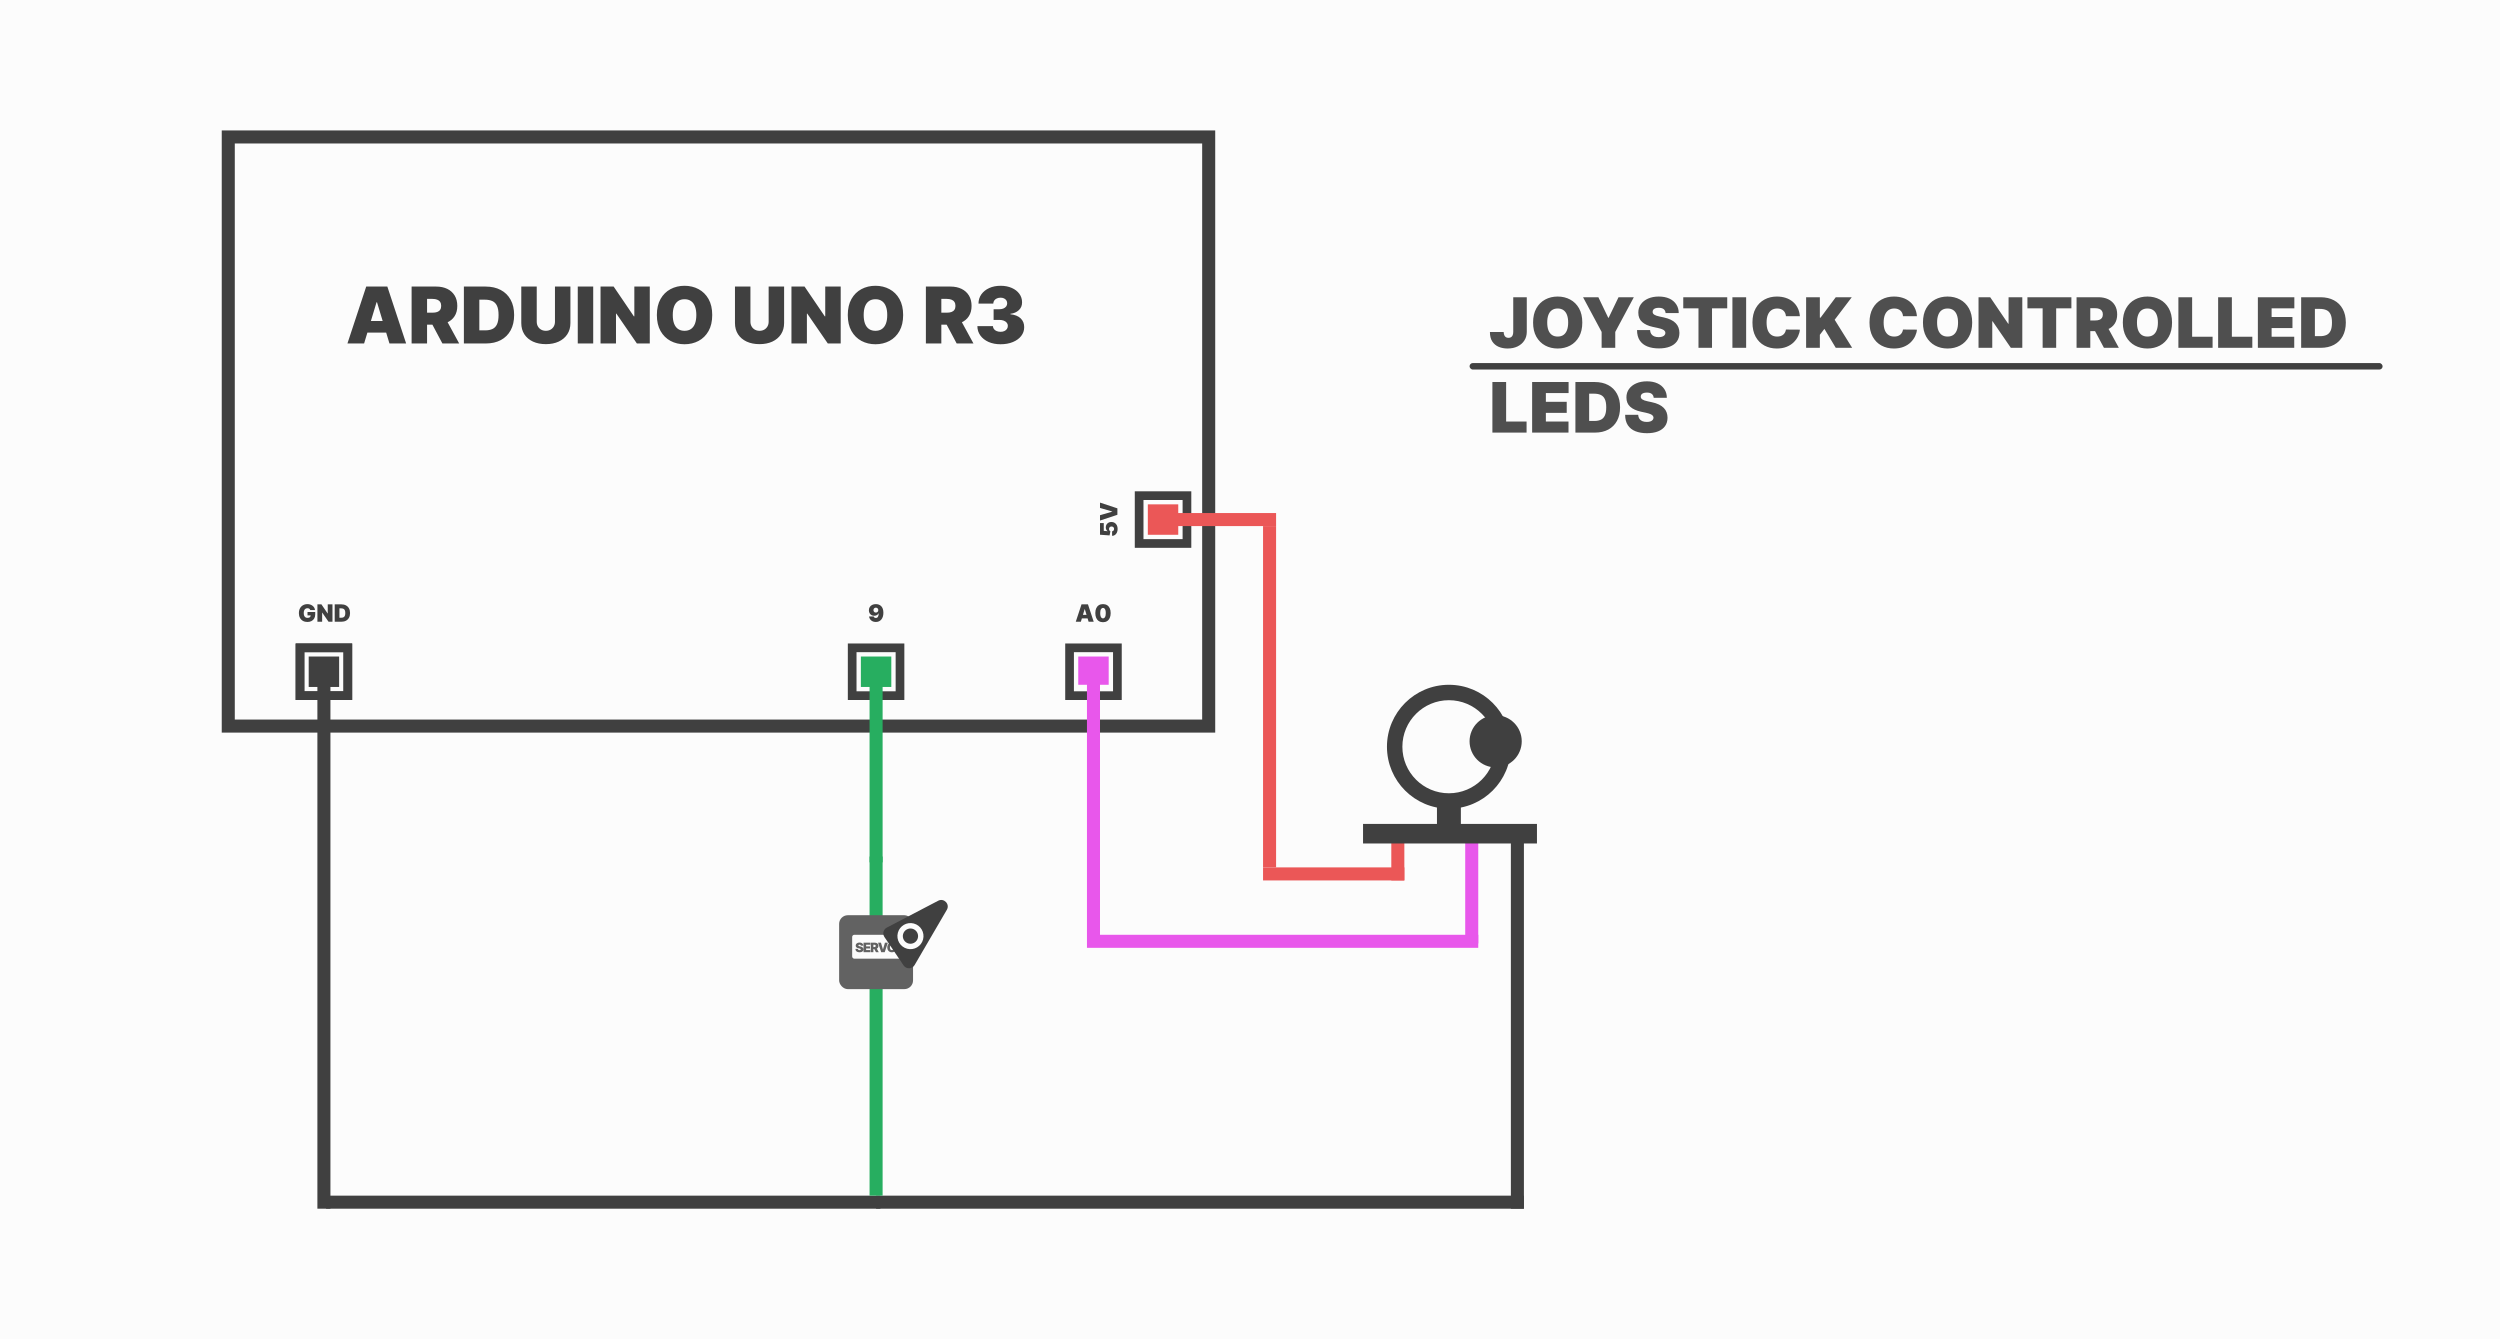 <svg width="1150" height="616" viewBox="0 0 1150 616" fill="none" xmlns="http://www.w3.org/2000/svg">
<rect width="1150" height="616" fill="#FCFCFC"/>
<rect x="105" y="63" width="451" height="271" stroke="#404040" stroke-width="6"/>
<path d="M167.489 158H159.818L168.46 131.818H178.176L186.818 158H179.148L173.42 139.028H173.216L167.489 158ZM166.057 147.67H180.477V152.989H166.057V147.67ZM189.34 158V131.818H200.641C202.584 131.818 204.284 132.172 205.742 132.879C207.199 133.587 208.333 134.605 209.142 135.935C209.952 137.264 210.357 138.858 210.357 140.716C210.357 142.591 209.939 144.172 209.104 145.459C208.277 146.746 207.114 147.717 205.614 148.374C204.123 149.03 202.38 149.358 200.385 149.358H193.635V143.835H198.953C199.789 143.835 200.5 143.733 201.088 143.528C201.685 143.315 202.141 142.979 202.456 142.518C202.78 142.058 202.942 141.457 202.942 140.716C202.942 139.966 202.78 139.357 202.456 138.888C202.141 138.411 201.685 138.061 201.088 137.839C200.5 137.609 199.789 137.494 198.953 137.494H196.448V158H189.34ZM204.681 145.983L211.226 158H203.505L197.113 145.983H204.681ZM223.461 158H213.387V131.818H223.358C226.051 131.818 228.378 132.342 230.338 133.391C232.307 134.43 233.824 135.93 234.89 137.891C235.963 139.842 236.5 142.182 236.5 144.909C236.5 147.636 235.968 149.98 234.902 151.94C233.837 153.892 232.328 155.392 230.377 156.44C228.425 157.48 226.12 158 223.461 158ZM220.495 151.966H223.205C224.5 151.966 225.604 151.757 226.516 151.339C227.436 150.922 228.135 150.202 228.613 149.179C229.098 148.156 229.341 146.733 229.341 144.909C229.341 143.085 229.094 141.662 228.6 140.639C228.114 139.616 227.398 138.896 226.452 138.479C225.515 138.061 224.364 137.852 223 137.852H220.495V151.966ZM255.283 131.818H262.391V148.591C262.391 150.585 261.914 152.311 260.96 153.768C260.013 155.217 258.692 156.338 256.996 157.131C255.3 157.915 253.332 158.307 251.09 158.307C248.832 158.307 246.854 157.915 245.158 157.131C243.462 156.338 242.141 155.217 241.195 153.768C240.258 152.311 239.789 150.585 239.789 148.591V131.818H246.897V147.977C246.897 148.787 247.076 149.511 247.434 150.151C247.792 150.781 248.286 151.276 248.917 151.634C249.556 151.991 250.281 152.17 251.09 152.17C251.908 152.17 252.633 151.991 253.263 151.634C253.894 151.276 254.388 150.781 254.746 150.151C255.104 149.511 255.283 148.787 255.283 147.977V131.818ZM272.877 131.818V158H265.77V131.818H272.877ZM298.9 131.818V158H292.968L283.507 144.244H283.354V158H276.246V131.818H282.28L291.587 145.523H291.792V131.818H298.9ZM327.625 144.909C327.625 147.824 327.059 150.283 325.925 152.286C324.792 154.28 323.262 155.793 321.336 156.824C319.409 157.847 317.262 158.358 314.892 158.358C312.506 158.358 310.35 157.842 308.424 156.811C306.506 155.771 304.98 154.254 303.847 152.26C302.722 150.257 302.159 147.807 302.159 144.909C302.159 141.994 302.722 139.54 303.847 137.545C304.98 135.543 306.506 134.03 308.424 133.007C310.35 131.976 312.506 131.46 314.892 131.46C317.262 131.46 319.409 131.976 321.336 133.007C323.262 134.03 324.792 135.543 325.925 137.545C327.059 139.54 327.625 141.994 327.625 144.909ZM320.313 144.909C320.313 143.341 320.104 142.02 319.686 140.946C319.277 139.864 318.668 139.045 317.858 138.491C317.057 137.929 316.069 137.648 314.892 137.648C313.716 137.648 312.723 137.929 311.914 138.491C311.113 139.045 310.503 139.864 310.086 140.946C309.676 142.02 309.472 143.341 309.472 144.909C309.472 146.477 309.676 147.803 310.086 148.885C310.503 149.959 311.113 150.777 311.914 151.339C312.723 151.893 313.716 152.17 314.892 152.17C316.069 152.17 317.057 151.893 317.858 151.339C318.668 150.777 319.277 149.959 319.686 148.885C320.104 147.803 320.313 146.477 320.313 144.909ZM353.58 131.818H360.688V148.591C360.688 150.585 360.211 152.311 359.256 153.768C358.31 155.217 356.989 156.338 355.293 157.131C353.597 157.915 351.629 158.307 349.387 158.307C347.129 158.307 345.151 157.915 343.455 157.131C341.759 156.338 340.438 155.217 339.492 153.768C338.555 152.311 338.086 150.585 338.086 148.591V131.818H345.194V147.977C345.194 148.787 345.373 149.511 345.731 150.151C346.089 150.781 346.583 151.276 347.214 151.634C347.853 151.991 348.577 152.17 349.387 152.17C350.205 152.17 350.93 151.991 351.56 151.634C352.191 151.276 352.685 150.781 353.043 150.151C353.401 149.511 353.58 148.787 353.58 147.977V131.818ZM386.72 131.818V158H380.788L371.328 144.244H371.174V158H364.066V131.818H370.1L379.407 145.523H379.612V131.818H386.72ZM415.446 144.909C415.446 147.824 414.879 150.283 413.745 152.286C412.612 154.28 411.082 155.793 409.156 156.824C407.23 157.847 405.082 158.358 402.713 158.358C400.326 158.358 398.17 157.842 396.244 156.811C394.326 155.771 392.801 154.254 391.667 152.26C390.542 150.257 389.98 147.807 389.98 144.909C389.98 141.994 390.542 139.54 391.667 137.545C392.801 135.543 394.326 134.03 396.244 133.007C398.17 131.976 400.326 131.46 402.713 131.46C405.082 131.46 407.23 131.976 409.156 133.007C411.082 134.03 412.612 135.543 413.745 137.545C414.879 139.54 415.446 141.994 415.446 144.909ZM408.133 144.909C408.133 143.341 407.924 142.02 407.507 140.946C407.098 139.864 406.488 139.045 405.679 138.491C404.877 137.929 403.889 137.648 402.713 137.648C401.537 137.648 400.544 137.929 399.734 138.491C398.933 139.045 398.324 139.864 397.906 140.946C397.497 142.02 397.292 143.341 397.292 144.909C397.292 146.477 397.497 147.803 397.906 148.885C398.324 149.959 398.933 150.777 399.734 151.339C400.544 151.893 401.537 152.17 402.713 152.17C403.889 152.17 404.877 151.893 405.679 151.339C406.488 150.777 407.098 149.959 407.507 148.885C407.924 147.803 408.133 146.477 408.133 144.909ZM425.906 158V131.818H437.207C439.151 131.818 440.851 132.172 442.308 132.879C443.766 133.587 444.899 134.605 445.709 135.935C446.518 137.264 446.923 138.858 446.923 140.716C446.923 142.591 446.506 144.172 445.67 145.459C444.844 146.746 443.68 147.717 442.18 148.374C440.689 149.03 438.946 149.358 436.952 149.358H430.202V143.835H435.52C436.355 143.835 437.067 143.733 437.655 143.528C438.251 143.315 438.707 142.979 439.023 142.518C439.347 142.058 439.509 141.457 439.509 140.716C439.509 139.966 439.347 139.357 439.023 138.888C438.707 138.411 438.251 138.061 437.655 137.839C437.067 137.609 436.355 137.494 435.52 137.494H433.014V158H425.906ZM441.247 145.983L447.793 158H440.071L433.679 145.983H441.247ZM460.232 158.358C458.169 158.358 456.337 158.004 454.734 157.297C453.141 156.581 451.888 155.597 450.976 154.344C450.064 153.091 449.604 151.651 449.595 150.023H456.754C456.763 150.526 456.916 150.977 457.214 151.378C457.521 151.77 457.939 152.077 458.467 152.298C458.996 152.52 459.601 152.631 460.283 152.631C460.939 152.631 461.518 152.516 462.021 152.286C462.524 152.047 462.916 151.719 463.197 151.301C463.479 150.884 463.615 150.406 463.607 149.869C463.615 149.341 463.453 148.872 463.121 148.463C462.797 148.054 462.341 147.734 461.753 147.504C461.165 147.274 460.487 147.159 459.72 147.159H457.061V142.25H459.72C460.428 142.25 461.05 142.135 461.587 141.905C462.132 141.675 462.554 141.355 462.852 140.946C463.159 140.537 463.308 140.068 463.3 139.54C463.308 139.028 463.185 138.577 462.929 138.185C462.673 137.793 462.315 137.486 461.855 137.264C461.403 137.043 460.879 136.932 460.283 136.932C459.635 136.932 459.055 137.047 458.544 137.277C458.041 137.507 457.645 137.827 457.355 138.236C457.065 138.645 456.916 139.114 456.908 139.642H450.107C450.115 138.04 450.554 136.625 451.423 135.398C452.301 134.17 453.503 133.207 455.028 132.509C456.554 131.81 458.305 131.46 460.283 131.46C462.217 131.46 463.926 131.788 465.409 132.445C466.901 133.101 468.064 134.004 468.899 135.155C469.743 136.297 470.161 137.605 470.152 139.08C470.169 140.545 469.666 141.747 468.643 142.685C467.629 143.622 466.342 144.176 464.783 144.347V144.551C466.896 144.781 468.486 145.429 469.551 146.494C470.616 147.551 471.141 148.881 471.124 150.483C471.132 152.017 470.672 153.376 469.743 154.561C468.822 155.746 467.54 156.675 465.895 157.348C464.259 158.021 462.371 158.358 460.232 158.358Z" fill="#404040"/>
<path d="M142.711 280.641C142.677 280.503 142.624 280.382 142.551 280.277C142.478 280.171 142.387 280.081 142.277 280.008C142.171 279.932 142.046 279.876 141.902 279.84C141.762 279.801 141.607 279.781 141.438 279.781C141.073 279.781 140.762 279.868 140.504 280.043C140.249 280.217 140.053 280.469 139.918 280.797C139.785 281.125 139.719 281.521 139.719 281.984C139.719 282.453 139.783 282.854 139.91 283.188C140.038 283.521 140.228 283.776 140.48 283.953C140.733 284.13 141.047 284.219 141.422 284.219C141.753 284.219 142.027 284.171 142.246 284.074C142.467 283.978 142.633 283.841 142.742 283.664C142.852 283.487 142.906 283.279 142.906 283.039L143.281 283.078H141.453V281.531H145V282.641C145 283.37 144.845 283.993 144.535 284.512C144.228 285.027 143.803 285.423 143.262 285.699C142.723 285.973 142.104 286.109 141.406 286.109C140.628 286.109 139.944 285.944 139.355 285.613C138.767 285.283 138.307 284.811 137.977 284.199C137.648 283.587 137.484 282.859 137.484 282.016C137.484 281.354 137.585 280.768 137.785 280.258C137.988 279.747 138.27 279.316 138.629 278.965C138.988 278.611 139.404 278.344 139.875 278.164C140.346 277.982 140.852 277.891 141.391 277.891C141.865 277.891 142.305 277.958 142.711 278.094C143.12 278.227 143.48 278.417 143.793 278.664C144.108 278.909 144.362 279.199 144.555 279.535C144.747 279.871 144.865 280.24 144.906 280.641H142.711ZM152.935 278V286H151.122L148.231 281.797H148.185V286H146.013V278H147.856L150.7 282.188H150.763V278H152.935ZM157.04 286H153.962V278H157.009C157.832 278 158.543 278.16 159.142 278.48C159.743 278.798 160.207 279.257 160.532 279.855C160.86 280.452 161.024 281.167 161.024 282C161.024 282.833 160.862 283.549 160.536 284.148C160.211 284.745 159.75 285.203 159.153 285.523C158.557 285.841 157.853 286 157.04 286ZM156.134 284.156H156.962C157.358 284.156 157.695 284.092 157.974 283.965C158.255 283.837 158.468 283.617 158.614 283.305C158.763 282.992 158.837 282.557 158.837 282C158.837 281.443 158.761 281.008 158.61 280.695C158.462 280.383 158.243 280.163 157.954 280.035C157.668 279.908 157.316 279.844 156.899 279.844H156.134V284.156Z" fill="#404040"/>
<path d="M497.199 286H494.855L497.496 278H500.464L503.105 286H500.761L499.011 280.203H498.949L497.199 286ZM496.761 282.844H501.167V284.469H496.761V282.844ZM507.375 286.219C506.649 286.216 506.021 286.048 505.493 285.715C504.964 285.382 504.556 284.901 504.27 284.273C503.984 283.646 503.842 282.893 503.844 282.016C503.847 281.135 503.99 280.388 504.274 279.773C504.56 279.159 504.967 278.691 505.493 278.371C506.021 278.051 506.649 277.891 507.375 277.891C508.102 277.891 508.73 278.052 509.258 278.375C509.787 278.695 510.194 279.163 510.481 279.777C510.767 280.392 510.909 281.138 510.907 282.016C510.907 282.898 510.764 283.654 510.477 284.281C510.191 284.909 509.783 285.389 509.254 285.723C508.728 286.053 508.102 286.219 507.375 286.219ZM507.375 284.453C507.75 284.453 508.058 284.258 508.297 283.867C508.54 283.474 508.659 282.857 508.657 282.016C508.657 281.466 508.602 281.017 508.493 280.668C508.383 280.319 508.232 280.061 508.04 279.895C507.847 279.725 507.625 279.641 507.375 279.641C507 279.641 506.694 279.831 506.458 280.211C506.221 280.591 506.099 281.193 506.094 282.016C506.092 282.576 506.145 283.036 506.254 283.398C506.364 283.758 506.515 284.023 506.708 284.195C506.903 284.367 507.125 284.453 507.375 284.453Z" fill="#404040"/>
<path d="M402.891 277.891C403.357 277.891 403.799 277.965 404.215 278.113C404.632 278.259 405 278.49 405.321 278.805C405.644 279.12 405.896 279.531 406.079 280.039C406.264 280.544 406.357 281.156 406.36 281.875C406.362 282.531 406.28 283.121 406.114 283.645C405.95 284.165 405.714 284.609 405.407 284.977C405.102 285.344 404.735 285.625 404.305 285.82C403.878 286.013 403.402 286.109 402.875 286.109C402.284 286.109 401.765 285.996 401.317 285.77C400.869 285.543 400.512 285.238 400.247 284.855C399.981 284.473 399.826 284.047 399.782 283.578H401.922C401.974 283.82 402.089 283.996 402.266 284.105C402.443 284.212 402.646 284.266 402.875 284.266C403.334 284.266 403.668 284.068 403.879 283.672C404.093 283.273 404.201 282.742 404.204 282.078H404.157C404.055 282.323 403.902 282.533 403.696 282.707C403.49 282.882 403.25 283.016 402.977 283.109C402.704 283.203 402.415 283.25 402.11 283.25C401.628 283.25 401.206 283.142 400.844 282.926C400.482 282.707 400.2 282.409 399.997 282.031C399.793 281.651 399.691 281.219 399.688 280.734C399.685 280.167 399.819 279.669 400.09 279.242C400.361 278.815 400.737 278.483 401.219 278.246C401.701 278.009 402.258 277.891 402.891 277.891ZM402.907 279.531C402.691 279.531 402.498 279.581 402.329 279.68C402.162 279.779 402.03 279.913 401.934 280.082C401.84 280.251 401.795 280.443 401.797 280.656C401.8 280.87 401.848 281.061 401.942 281.23C402.038 281.4 402.168 281.534 402.333 281.633C402.499 281.732 402.691 281.781 402.907 281.781C403.066 281.781 403.213 281.754 403.348 281.699C403.484 281.642 403.601 281.562 403.7 281.461C403.801 281.357 403.879 281.237 403.934 281.102C403.991 280.964 404.019 280.815 404.016 280.656C404.014 280.443 403.964 280.251 403.868 280.082C403.771 279.913 403.64 279.779 403.473 279.68C403.306 279.581 403.118 279.531 402.907 279.531Z" fill="#404040"/>
<rect x="138" y="298" width="22" height="22" stroke="#404040" stroke-width="4"/>
<path d="M514.109 243.322C514.109 243.937 514.001 244.482 513.785 244.959C513.566 245.433 513.266 245.807 512.883 246.08C512.5 246.351 512.06 246.489 511.562 246.494V244.385C511.839 244.377 512.059 244.27 512.223 244.064C512.387 243.856 512.469 243.609 512.469 243.322C512.469 243.101 512.422 242.906 512.328 242.736C512.232 242.567 512.096 242.434 511.922 242.338C511.747 242.242 511.544 242.195 511.312 242.197C511.078 242.195 510.875 242.242 510.703 242.338C510.529 242.434 510.395 242.567 510.301 242.736C510.204 242.906 510.156 243.101 510.156 243.322C510.156 243.551 510.212 243.764 510.324 243.959C510.434 244.152 510.586 244.294 510.781 244.385L510.406 246.291L506 245.979V240.604H507.734V244.197L509.5 244.354V244.307C509.258 244.182 509.057 243.965 508.898 243.658C508.737 243.351 508.656 242.994 508.656 242.588C508.656 242.111 508.767 241.687 508.988 241.314C509.21 240.939 509.516 240.644 509.906 240.428C510.294 240.209 510.742 240.101 511.25 240.104C511.807 240.101 512.302 240.234 512.734 240.502C513.164 240.768 513.501 241.141 513.746 241.623C513.988 242.105 514.109 242.671 514.109 243.322ZM506 236.995L511.641 235.354V235.292L506 233.651V231.198L514 233.839V236.808L506 239.448V236.995Z" fill="#404040"/>
<rect x="524" y="228" width="22" height="22" stroke="#404040" stroke-width="4"/>
<rect x="492" y="298" width="22" height="22" stroke="#404040" stroke-width="4"/>
<rect x="392" y="298" width="22" height="22" stroke="#404040" stroke-width="4"/>
<rect x="138" y="298" width="22" height="22" stroke="#404040" stroke-width="4"/>
<rect x="142" y="302" width="14" height="14" fill="#404040"/>
<rect x="150" y="556" width="6" height="255" transform="rotate(-90 150 556)" fill="#404040"/>
<rect x="146" y="309" width="6" height="247" fill="#404040"/>
<rect x="695" y="387" width="6" height="169" fill="#404040"/>
<rect x="403" y="556" width="6" height="298" transform="rotate(-90 403 556)" fill="#404040"/>
<rect x="400" y="309.891" width="6" height="86.8" fill="#27AE60"/>
<rect x="396" y="302" width="14" height="14" fill="#27AE60"/>
<rect x="400" y="394" width="6" height="156" fill="#27AE60"/>
<rect x="535" y="242" width="6" height="52" transform="rotate(-90 535 242)" fill="#EB5757"/>
<rect x="581" y="242" width="6" height="157" fill="#EB5757"/>
<rect x="581" y="405" width="6" height="65" transform="rotate(-90 581 405)" fill="#EB5757"/>
<rect x="640" y="386" width="6" height="19" fill="#EB5757"/>
<rect x="528" y="246" width="14" height="14" transform="rotate(-90 528 246)" fill="#EB5757"/>
<rect x="500" y="307.937" width="6" height="128.063" fill="#E857EB"/>
<rect x="506" y="436" width="6" height="174" transform="rotate(-90 506 436)" fill="#E857EB"/>
<rect x="674" y="384" width="6" height="50" fill="#E857EB"/>
<rect x="496" y="302" width="14" height="13" fill="#E857EB"/>
<path d="M696.091 136.727H702.318V152.682C702.311 154.197 701.928 155.53 701.17 156.682C700.42 157.826 699.383 158.72 698.057 159.364C696.739 160 695.22 160.318 693.5 160.318C692.008 160.318 690.644 160.061 689.409 159.545C688.174 159.023 687.189 158.205 686.455 157.091C685.72 155.97 685.356 154.515 685.364 152.727H691.682C691.705 153.311 691.803 153.803 691.977 154.205C692.159 154.606 692.409 154.909 692.727 155.114C693.053 155.311 693.447 155.409 693.909 155.409C694.379 155.409 694.773 155.307 695.091 155.102C695.417 154.898 695.663 154.595 695.83 154.193C695.996 153.784 696.083 153.28 696.091 152.682V136.727ZM727.858 148.364C727.858 150.955 727.354 153.14 726.347 154.92C725.339 156.693 723.979 158.038 722.267 158.955C720.555 159.864 718.646 160.318 716.54 160.318C714.419 160.318 712.502 159.86 710.79 158.943C709.085 158.019 707.729 156.67 706.722 154.898C705.722 153.117 705.222 150.939 705.222 148.364C705.222 145.773 705.722 143.591 706.722 141.818C707.729 140.038 709.085 138.693 710.79 137.784C712.502 136.867 714.419 136.409 716.54 136.409C718.646 136.409 720.555 136.867 722.267 137.784C723.979 138.693 725.339 140.038 726.347 141.818C727.354 143.591 727.858 145.773 727.858 148.364ZM721.358 148.364C721.358 146.97 721.172 145.795 720.801 144.841C720.438 143.879 719.896 143.152 719.176 142.659C718.464 142.159 717.585 141.909 716.54 141.909C715.494 141.909 714.612 142.159 713.892 142.659C713.18 143.152 712.638 143.879 712.267 144.841C711.903 145.795 711.722 146.97 711.722 148.364C711.722 149.758 711.903 150.936 712.267 151.898C712.638 152.852 713.18 153.58 713.892 154.08C714.612 154.572 715.494 154.818 716.54 154.818C717.585 154.818 718.464 154.572 719.176 154.08C719.896 153.58 720.438 152.852 720.801 151.898C721.172 150.936 721.358 149.758 721.358 148.364ZM728.202 136.727H735.247L739.793 146.182H739.974L744.52 136.727H751.565L743.02 152.682V160H736.747V152.682L728.202 136.727ZM766.17 144C766.11 143.242 765.826 142.652 765.318 142.227C764.818 141.803 764.057 141.591 763.034 141.591C762.383 141.591 761.848 141.67 761.432 141.83C761.023 141.981 760.72 142.189 760.523 142.455C760.326 142.72 760.223 143.023 760.216 143.364C760.201 143.644 760.25 143.898 760.364 144.125C760.485 144.345 760.674 144.545 760.932 144.727C761.189 144.902 761.519 145.061 761.92 145.205C762.322 145.348 762.799 145.477 763.352 145.591L765.261 146C766.549 146.273 767.652 146.633 768.568 147.08C769.485 147.527 770.235 148.053 770.818 148.659C771.402 149.258 771.83 149.932 772.102 150.682C772.383 151.432 772.527 152.25 772.534 153.136C772.527 154.667 772.144 155.962 771.386 157.023C770.629 158.083 769.545 158.89 768.136 159.443C766.735 159.996 765.049 160.273 763.08 160.273C761.057 160.273 759.292 159.973 757.784 159.375C756.284 158.777 755.117 157.856 754.284 156.614C753.458 155.364 753.042 153.765 753.034 151.818H759.034C759.072 152.53 759.25 153.129 759.568 153.614C759.886 154.098 760.333 154.466 760.909 154.716C761.492 154.966 762.186 155.091 762.989 155.091C763.663 155.091 764.227 155.008 764.682 154.841C765.136 154.674 765.481 154.443 765.716 154.148C765.951 153.852 766.072 153.515 766.08 153.136C766.072 152.78 765.955 152.47 765.727 152.205C765.508 151.932 765.144 151.689 764.636 151.477C764.129 151.258 763.443 151.053 762.58 150.864L760.261 150.364C758.201 149.917 756.576 149.17 755.386 148.125C754.205 147.072 753.617 145.636 753.625 143.818C753.617 142.341 754.011 141.049 754.807 139.943C755.61 138.83 756.72 137.962 758.136 137.341C759.561 136.72 761.193 136.409 763.034 136.409C764.913 136.409 766.538 136.723 767.909 137.352C769.28 137.981 770.337 138.867 771.08 140.011C771.83 141.148 772.208 142.477 772.216 144H766.17ZM774.301 141.818V136.727H794.528V141.818H787.528V160H781.301V141.818H774.301ZM803.224 136.727V160H796.906V136.727H803.224ZM827.946 145.455H821.537C821.491 144.924 821.37 144.443 821.173 144.011C820.984 143.58 820.719 143.208 820.378 142.898C820.045 142.58 819.639 142.337 819.162 142.17C818.685 141.996 818.143 141.909 817.537 141.909C816.476 141.909 815.579 142.167 814.844 142.682C814.116 143.197 813.563 143.936 813.185 144.898C812.813 145.86 812.628 147.015 812.628 148.364C812.628 149.788 812.817 150.981 813.196 151.943C813.582 152.898 814.139 153.617 814.866 154.102C815.594 154.58 816.469 154.818 817.491 154.818C818.075 154.818 818.598 154.746 819.06 154.602C819.522 154.451 819.923 154.235 820.264 153.955C820.605 153.674 820.882 153.337 821.094 152.943C821.313 152.542 821.461 152.091 821.537 151.591L827.946 151.636C827.87 152.621 827.594 153.625 827.116 154.648C826.639 155.663 825.961 156.602 825.082 157.466C824.211 158.322 823.132 159.011 821.844 159.534C820.556 160.057 819.06 160.318 817.355 160.318C815.219 160.318 813.302 159.86 811.605 158.943C809.916 158.027 808.579 156.678 807.594 154.898C806.616 153.117 806.128 150.939 806.128 148.364C806.128 145.773 806.628 143.591 807.628 141.818C808.628 140.038 809.976 138.693 811.673 137.784C813.37 136.867 815.264 136.409 817.355 136.409C818.825 136.409 820.177 136.61 821.412 137.011C822.647 137.413 823.73 138 824.662 138.773C825.594 139.538 826.344 140.481 826.912 141.602C827.48 142.723 827.825 144.008 827.946 145.455ZM830.812 160V136.727H837.131V146.136H837.449L844.449 136.727H851.812L843.949 147.091L851.994 160H844.449L839.222 151.273L837.131 154V160H830.812ZM881.79 145.455H875.381C875.335 144.924 875.214 144.443 875.017 144.011C874.828 143.58 874.563 143.208 874.222 142.898C873.888 142.58 873.483 142.337 873.006 142.17C872.528 141.996 871.987 141.909 871.381 141.909C870.32 141.909 869.422 142.167 868.688 142.682C867.96 143.197 867.407 143.936 867.028 144.898C866.657 145.86 866.472 147.015 866.472 148.364C866.472 149.788 866.661 150.981 867.04 151.943C867.426 152.898 867.983 153.617 868.71 154.102C869.438 154.58 870.313 154.818 871.335 154.818C871.919 154.818 872.441 154.746 872.903 154.602C873.366 154.451 873.767 154.235 874.108 153.955C874.449 153.674 874.725 153.337 874.938 152.943C875.157 152.542 875.305 152.091 875.381 151.591L881.79 151.636C881.714 152.621 881.438 153.625 880.96 154.648C880.483 155.663 879.805 156.602 878.926 157.466C878.055 158.322 876.975 159.011 875.688 159.534C874.4 160.057 872.903 160.318 871.199 160.318C869.062 160.318 867.146 159.86 865.449 158.943C863.759 158.027 862.422 156.678 861.438 154.898C860.46 153.117 859.972 150.939 859.972 148.364C859.972 145.773 860.472 143.591 861.472 141.818C862.472 140.038 863.82 138.693 865.517 137.784C867.214 136.867 869.108 136.409 871.199 136.409C872.669 136.409 874.021 136.61 875.256 137.011C876.491 137.413 877.574 138 878.506 138.773C879.438 139.538 880.188 140.481 880.756 141.602C881.324 142.723 881.669 144.008 881.79 145.455ZM907.202 148.364C907.202 150.955 906.698 153.14 905.69 154.92C904.683 156.693 903.323 158.038 901.611 158.955C899.899 159.864 897.99 160.318 895.884 160.318C893.762 160.318 891.846 159.86 890.134 158.943C888.429 158.019 887.073 156.67 886.065 154.898C885.065 153.117 884.565 150.939 884.565 148.364C884.565 145.773 885.065 143.591 886.065 141.818C887.073 140.038 888.429 138.693 890.134 137.784C891.846 136.867 893.762 136.409 895.884 136.409C897.99 136.409 899.899 136.867 901.611 137.784C903.323 138.693 904.683 140.038 905.69 141.818C906.698 143.591 907.202 145.773 907.202 148.364ZM900.702 148.364C900.702 146.97 900.516 145.795 900.145 144.841C899.781 143.879 899.24 143.152 898.52 142.659C897.808 142.159 896.929 141.909 895.884 141.909C894.838 141.909 893.955 142.159 893.236 142.659C892.524 143.152 891.982 143.879 891.611 144.841C891.247 145.795 891.065 146.97 891.065 148.364C891.065 149.758 891.247 150.936 891.611 151.898C891.982 152.852 892.524 153.58 893.236 154.08C893.955 154.572 894.838 154.818 895.884 154.818C896.929 154.818 897.808 154.572 898.52 154.08C899.24 153.58 899.781 152.852 900.145 151.898C900.516 150.936 900.702 149.758 900.702 148.364ZM930.261 136.727V160H924.989L916.58 147.773H916.443V160H910.125V136.727H915.489L923.761 148.909H923.943V136.727H930.261ZM932.614 141.818V136.727H952.841V141.818H945.841V160H939.614V141.818H932.614ZM955.219 160V136.727H965.264C966.991 136.727 968.503 137.042 969.798 137.67C971.094 138.299 972.101 139.205 972.821 140.386C973.541 141.568 973.901 142.985 973.901 144.636C973.901 146.303 973.529 147.708 972.787 148.852C972.052 149.996 971.018 150.86 969.685 151.443C968.359 152.027 966.81 152.318 965.037 152.318H959.037V147.409H963.764C964.507 147.409 965.139 147.318 965.662 147.136C966.192 146.947 966.598 146.648 966.878 146.239C967.166 145.83 967.31 145.295 967.31 144.636C967.31 143.97 967.166 143.428 966.878 143.011C966.598 142.587 966.192 142.277 965.662 142.08C965.139 141.875 964.507 141.773 963.764 141.773H961.537V160H955.219ZM968.855 149.318L974.673 160H967.81L962.128 149.318H968.855ZM999.139 148.364C999.139 150.955 998.635 153.14 997.628 154.92C996.62 156.693 995.26 158.038 993.548 158.955C991.836 159.864 989.927 160.318 987.821 160.318C985.7 160.318 983.783 159.86 982.071 158.943C980.366 158.019 979.01 156.67 978.003 154.898C977.003 153.117 976.503 150.939 976.503 148.364C976.503 145.773 977.003 143.591 978.003 141.818C979.01 140.038 980.366 138.693 982.071 137.784C983.783 136.867 985.7 136.409 987.821 136.409C989.927 136.409 991.836 136.867 993.548 137.784C995.26 138.693 996.62 140.038 997.628 141.818C998.635 143.591 999.139 145.773 999.139 148.364ZM992.639 148.364C992.639 146.97 992.454 145.795 992.082 144.841C991.719 143.879 991.177 143.152 990.457 142.659C989.745 142.159 988.866 141.909 987.821 141.909C986.776 141.909 985.893 142.159 985.173 142.659C984.461 143.152 983.92 143.879 983.548 144.841C983.185 145.795 983.003 146.97 983.003 148.364C983.003 149.758 983.185 150.936 983.548 151.898C983.92 152.852 984.461 153.58 985.173 154.08C985.893 154.572 986.776 154.818 987.821 154.818C988.866 154.818 989.745 154.572 990.457 154.08C991.177 153.58 991.719 152.852 992.082 151.898C992.454 150.936 992.639 149.758 992.639 148.364ZM1002.06 160V136.727H1008.38V154.909H1017.79V160H1002.06ZM1020.34 160V136.727H1026.66V154.909H1036.07V160H1020.34ZM1038.62 160V136.727H1055.4V141.818H1044.94V145.818H1054.53V150.909H1044.94V154.909H1055.35V160H1038.62ZM1067.49 160H1058.53V136.727H1067.39C1069.79 136.727 1071.86 137.193 1073.6 138.125C1075.35 139.049 1076.7 140.383 1077.64 142.125C1078.6 143.86 1079.08 145.939 1079.08 148.364C1079.08 150.788 1078.6 152.871 1077.66 154.614C1076.71 156.348 1075.37 157.682 1073.63 158.614C1071.9 159.538 1069.85 160 1067.49 160ZM1064.85 154.636H1067.26C1068.41 154.636 1069.39 154.451 1070.2 154.08C1071.02 153.708 1071.64 153.068 1072.07 152.159C1072.5 151.25 1072.71 149.985 1072.71 148.364C1072.71 146.742 1072.49 145.477 1072.05 144.568C1071.62 143.659 1070.99 143.019 1070.14 142.648C1069.31 142.277 1068.29 142.091 1067.08 142.091H1064.85V154.636ZM686.5 199V175.727H692.818V193.909H702.227V199H686.5ZM704.781 199V175.727H721.554V180.818H711.099V184.818H720.69V189.909H711.099V193.909H721.509V199H704.781ZM733.642 199H724.688V175.727H733.551C735.945 175.727 738.013 176.193 739.756 177.125C741.506 178.049 742.854 179.383 743.801 181.125C744.756 182.86 745.233 184.939 745.233 187.364C745.233 189.788 744.759 191.871 743.812 193.614C742.866 195.348 741.525 196.682 739.79 197.614C738.055 198.538 736.006 199 733.642 199ZM731.006 193.636H733.415C734.566 193.636 735.547 193.451 736.358 193.08C737.176 192.708 737.797 192.068 738.222 191.159C738.653 190.25 738.869 188.985 738.869 187.364C738.869 185.742 738.65 184.477 738.21 183.568C737.778 182.659 737.142 182.019 736.301 181.648C735.468 181.277 734.445 181.091 733.233 181.091H731.006V193.636ZM760.702 183C760.641 182.242 760.357 181.652 759.849 181.227C759.349 180.803 758.588 180.591 757.565 180.591C756.914 180.591 756.38 180.67 755.963 180.83C755.554 180.981 755.251 181.189 755.054 181.455C754.857 181.72 754.755 182.023 754.747 182.364C754.732 182.644 754.781 182.898 754.895 183.125C755.016 183.345 755.205 183.545 755.463 183.727C755.721 183.902 756.05 184.061 756.452 184.205C756.853 184.348 757.33 184.477 757.884 184.591L759.793 185C761.08 185.273 762.183 185.633 763.099 186.08C764.016 186.527 764.766 187.053 765.349 187.659C765.933 188.258 766.361 188.932 766.634 189.682C766.914 190.432 767.058 191.25 767.065 192.136C767.058 193.667 766.675 194.962 765.918 196.023C765.16 197.083 764.077 197.89 762.668 198.443C761.266 198.996 759.58 199.273 757.611 199.273C755.588 199.273 753.823 198.973 752.315 198.375C750.815 197.777 749.649 196.856 748.815 195.614C747.99 194.364 747.573 192.765 747.565 190.818H753.565C753.603 191.53 753.781 192.129 754.099 192.614C754.418 193.098 754.865 193.466 755.44 193.716C756.024 193.966 756.717 194.091 757.52 194.091C758.194 194.091 758.759 194.008 759.213 193.841C759.668 193.674 760.012 193.443 760.247 193.148C760.482 192.852 760.603 192.515 760.611 192.136C760.603 191.78 760.486 191.47 760.259 191.205C760.039 190.932 759.675 190.689 759.168 190.477C758.66 190.258 757.974 190.053 757.111 189.864L754.793 189.364C752.732 188.917 751.107 188.17 749.918 187.125C748.736 186.072 748.149 184.636 748.156 182.818C748.149 181.341 748.543 180.049 749.338 178.943C750.141 177.83 751.251 176.962 752.668 176.341C754.092 175.72 755.724 175.409 757.565 175.409C759.444 175.409 761.069 175.723 762.44 176.352C763.812 176.981 764.868 177.867 765.611 179.011C766.361 180.148 766.74 181.477 766.747 183H760.702Z" fill="#4F4F4F"/>
<rect x="676" y="167" width="420" height="3" rx="1.5" fill="#404040"/>
<rect x="627" y="379" width="80" height="9" fill="#404040"/>
<rect x="661" y="369" width="11" height="12" fill="#404040"/>
<path d="M695 343.5C695 359.24 682.24 372 666.5 372C650.76 372 638 359.24 638 343.5C638 327.76 650.76 315 666.5 315C682.24 315 695 327.76 695 343.5ZM645.094 343.5C645.094 355.322 654.678 364.906 666.5 364.906C678.322 364.906 687.906 355.322 687.906 343.5C687.906 331.678 678.322 322.094 666.5 322.094C654.678 322.094 645.094 331.678 645.094 343.5Z" fill="#404040"/>
<circle cx="688" cy="341" r="12" fill="#404040"/>
<rect x="386" y="421" width="34" height="34" rx="4" fill="#626262"/>
<rect x="392" y="430" width="24" height="11" rx="1" fill="#FCFCFC"/>
<path d="M395.975 435C395.964 434.858 395.91 434.747 395.815 434.668C395.721 434.588 395.579 434.548 395.387 434.548C395.265 434.548 395.165 434.563 395.087 434.593C395.01 434.621 394.953 434.661 394.916 434.71C394.879 434.76 394.86 434.817 394.859 434.881C394.856 434.933 394.865 434.981 394.886 435.023C394.909 435.065 394.945 435.102 394.993 435.136C395.041 435.169 395.103 435.199 395.178 435.226C395.253 435.253 395.343 435.277 395.447 435.298L395.805 435.375C396.046 435.426 396.253 435.494 396.425 435.577C396.596 435.661 396.737 435.76 396.846 435.874C396.956 435.986 397.036 436.112 397.087 436.253C397.14 436.393 397.167 436.547 397.168 436.713C397.167 437 397.095 437.243 396.953 437.442C396.811 437.641 396.608 437.792 396.344 437.896C396.081 437.999 395.765 438.051 395.396 438.051C395.016 438.051 394.685 437.995 394.403 437.883C394.121 437.771 393.903 437.598 393.746 437.365C393.592 437.131 393.513 436.831 393.512 436.466H394.637C394.644 436.599 394.677 436.712 394.737 436.803C394.797 436.893 394.881 436.962 394.989 437.009C395.098 437.056 395.228 437.08 395.378 437.08C395.505 437.08 395.611 437.064 395.696 437.033C395.781 437.001 395.846 436.958 395.89 436.903C395.934 436.847 395.957 436.784 395.958 436.713C395.957 436.646 395.935 436.588 395.892 436.538C395.851 436.487 395.783 436.442 395.687 436.402C395.592 436.361 395.464 436.322 395.302 436.287L394.867 436.193C394.481 436.109 394.176 435.969 393.953 435.773C393.731 435.576 393.621 435.307 393.623 434.966C393.621 434.689 393.695 434.447 393.844 434.239C393.995 434.031 394.203 433.868 394.469 433.751C394.736 433.635 395.042 433.577 395.387 433.577C395.739 433.577 396.044 433.636 396.301 433.754C396.558 433.871 396.756 434.038 396.896 434.252C397.036 434.465 397.107 434.714 397.109 435H395.975ZM397.229 438V433.636H400.374V434.591H398.414V435.341H400.212V436.295H398.414V437.045H400.365V438H397.229ZM400.571 438V433.636H402.455C402.779 433.636 403.062 433.695 403.305 433.813C403.548 433.931 403.737 434.101 403.872 434.322C404.007 434.544 404.074 434.81 404.074 435.119C404.074 435.432 404.005 435.695 403.865 435.91C403.728 436.124 403.534 436.286 403.284 436.396C403.035 436.505 402.745 436.56 402.412 436.56H401.287V435.639H402.174C402.313 435.639 402.431 435.622 402.529 435.588C402.629 435.553 402.705 435.496 402.757 435.42C402.811 435.343 402.838 435.243 402.838 435.119C402.838 434.994 402.811 434.893 402.757 434.815C402.705 434.735 402.629 434.677 402.529 434.64C402.431 434.602 402.313 434.582 402.174 434.582H401.756V438H400.571ZM403.128 435.997L404.219 438H402.932L401.867 435.997H403.128ZM405.248 433.636L406.142 436.713H406.176L407.071 433.636H408.409L406.969 438H405.35L403.909 433.636H405.248ZM412.392 435.818C412.392 436.304 412.297 436.714 412.108 437.048C411.919 437.38 411.664 437.632 411.343 437.804C411.022 437.974 410.664 438.06 410.269 438.06C409.872 438.06 409.512 437.974 409.191 437.802C408.872 437.629 408.617 437.376 408.429 437.043C408.241 436.71 408.147 436.301 408.147 435.818C408.147 435.332 408.241 434.923 408.429 434.591C408.617 434.257 408.872 434.005 409.191 433.835C409.512 433.663 409.872 433.577 410.269 433.577C410.664 433.577 411.022 433.663 411.343 433.835C411.664 434.005 411.919 434.257 412.108 434.591C412.297 434.923 412.392 435.332 412.392 435.818ZM411.173 435.818C411.173 435.557 411.138 435.337 411.068 435.158C411 434.977 410.899 434.841 410.764 434.749C410.63 434.655 410.465 434.608 410.269 434.608C410.073 434.608 409.908 434.655 409.773 434.749C409.639 434.841 409.538 434.977 409.468 435.158C409.4 435.337 409.366 435.557 409.366 435.818C409.366 436.08 409.4 436.3 409.468 436.481C409.538 436.66 409.639 436.796 409.773 436.89C409.908 436.982 410.073 437.028 410.269 437.028C410.465 437.028 410.63 436.982 410.764 436.89C410.899 436.796 411 436.66 411.068 436.481C411.138 436.3 411.173 436.08 411.173 435.818Z" fill="#626262"/>
<path d="M406.838 431.033C405.837 429.55 406.349 427.526 407.934 426.697L431.565 414.339C434.233 412.943 437.063 415.908 435.546 418.509L420.722 443.921C419.608 445.831 416.88 445.92 415.644 444.087L406.838 431.033Z" fill="#404040"/>
<path d="M420.313 424.807C423.521 425.637 425.449 428.91 424.62 432.118C423.79 435.327 420.517 437.255 417.308 436.425C414.1 435.595 412.172 432.322 413.002 429.114C413.831 425.906 417.105 423.978 420.313 424.807ZM417.932 434.014C419.809 434.5 421.723 433.372 422.209 431.495C422.694 429.618 421.566 427.703 419.689 427.218C417.813 426.733 415.898 427.861 415.413 429.737C414.927 431.614 416.055 433.529 417.932 434.014Z" fill="#FCFCFC"/>
</svg>
